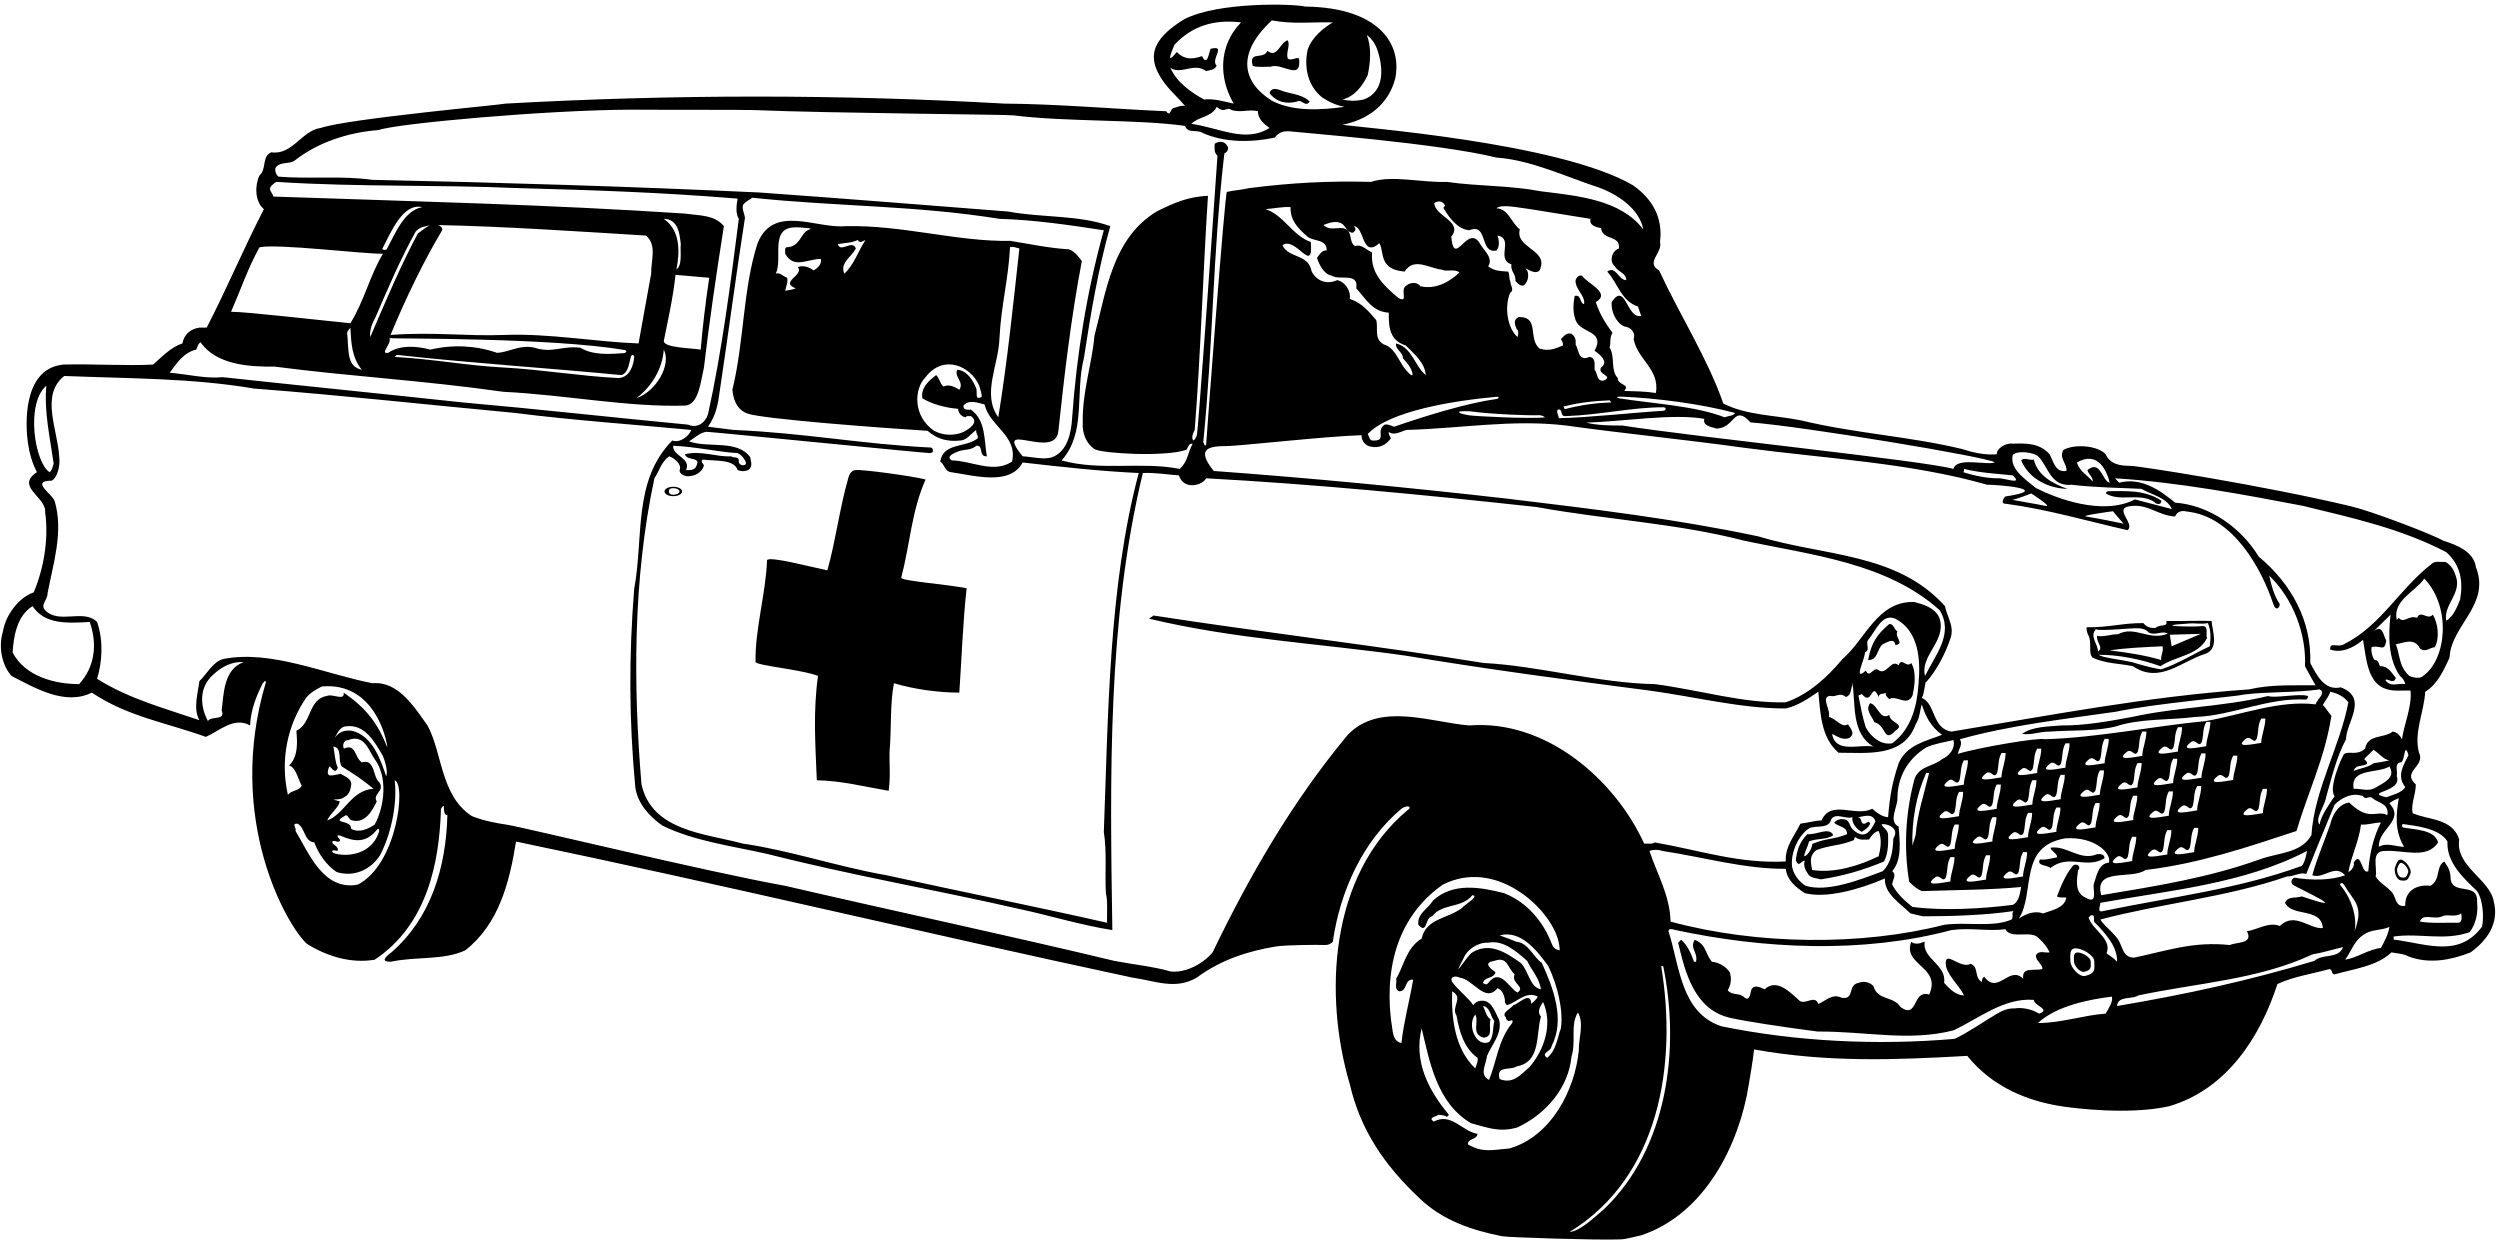 <?xml version="1.0" encoding="UTF-8"?>
<svg xmlns="http://www.w3.org/2000/svg" xmlns:xlink="http://www.w3.org/1999/xlink" width="469pt" height="233pt" viewBox="0 0 469 233" version="1.1">
<g id="surface1">
<path style=" stroke:none;fill-rule:nonzero;fill:rgb(0%,0%,0%);fill-opacity:1;" d="M 467.836 169.152 C 467.121 164.914 460.574 162.551 461.348 157.488 C 460.082 153.422 455.406 153.859 452.602 152.539 C 452.27 150.727 453.207 149.074 453.207 147.152 C 450.457 144.785 455.074 143.738 453.812 141.211 C 452.766 137.527 454.801 133.402 454.965 129.77 C 457.332 128.34 458.43 125.699 459.531 123.391 C 459.805 117.285 467.285 113.488 464.48 106.395 C 464.098 103.426 460.688 102.16 458.375 101.445 C 456.066 100.125 444.824 95.883 441.145 95.004 C 424.617 91.055 401.188 87.402 399.73 87.398 C 397.703 87.391 395.895 87.121 395.016 85.219 C 393.645 83.656 389.352 83.184 387.098 84.395 C 386.16 85.934 387.922 87.145 387.645 88.355 C 385.555 88.684 385.227 86.539 384.512 85.219 C 382.586 83.074 380.062 83.156 377.582 83.238 C 376.262 83.02 374.5 84.176 374.609 85.219 C 372.41 85.441 369.883 84.836 368.066 84.23 C 357.945 81.809 348.32 81.371 337.762 78.84 C 332.699 77.852 327.641 77.906 323.297 75.703 C 320.324 67.18 315.211 59.262 311.25 50.734 C 308.609 49.25 311.965 47.434 311.414 45.398 C 312.02 40.891 309.984 37.262 306.301 34.73 C 292.387 26.645 254.379 23.895 251.852 23.398 C 256.637 22.465 260.484 19.605 261.75 14.711 C 263.102 7.961 258.312 1.406 244.922 1.234 C 242.445 0.684 228.562 0.324 222.164 3.605 C 215.895 7.453 214.93 10.977 218.609 15.77 C 219.738 17.238 221.215 18.531 222.316 19.879 C 221.488 19.715 220.887 20.102 220.172 20.266 C 219.621 20.266 219.512 22.078 218.797 20.871 C 209.812 20.492 198.172 19.496 188.488 19.438 C 157.25 17.68 126.559 17.68 94.824 19.438 C 94.66 19.605 65.312 22.242 60.172 24.004 C 56.652 24.445 54.84 29.176 50.879 28.57 C 49.062 29.395 50.055 31.762 48.68 32.914 C 47.812 34.656 47.742 37.754 49.504 39.238 C 45.711 46.609 42.574 54.09 38.777 61.461 C 38.34 61.461 37.844 61.461 37.402 61.461 C 35.562 61.742 34.543 62.836 34.215 64.43 C 32.125 65.09 30.473 66.852 28.715 68.391 C 23.93 68.664 17.395 68.242 11.883 68.391 C 4.062 69.156 4.832 80.121 5.211 82.887 C 5.48 84.867 5.992 86.809 6.934 88.574 C 2.754 91.27 8.75 93.25 8.473 96.109 C 9.133 100.949 8.309 106.395 6.328 111.125 C 3.469 112.113 1.051 115.414 0.555 118.441 C -0.383 121.52 0.445 124.875 2.148 126.801 C 6.438 129 12.215 132.465 17.219 129.934 C 24.094 134.5 30.969 135.488 38.613 138.238 C 41.145 137.141 43.895 134.391 46.918 136.094 C 47.027 133.18 48.074 130.648 49.285 128.176 C 49.504 128.121 49.668 127.406 49.891 127.953 C 42.145 153.824 54.07 173.992 57.59 177.07 C 61.273 179.379 65.84 180.809 70.293 180.039 C 80.086 173.551 82.449 161.891 82.723 151.715 C 83.824 150.066 82.723 152.871 83.934 152.926 C 83.66 162.824 80.855 172.176 73.43 178.664 C 72.312 179.492 71.34 180.426 73.266 180.426 C 78.27 179.379 83.109 180.207 87.289 178.281 C 93.613 173.332 95.594 165.465 96.805 157.875 C 135.965 166.016 173.309 175.035 212.414 183.395 C 216.703 184 220.5 185.762 224.516 183.395 C 229.113 180.016 234.078 178.445 239.312 177.566 C 241.148 177.258 247.32 177.227 248.477 177.281 C 249.02 177.309 249.543 177.176 250.035 176.684 C 251.355 167.391 255.535 157.93 262.906 151.715 C 264.23 150.824 264.895 151.492 264.113 151.934 C 249.32 164.254 248.328 186.859 253.227 203.414 C 255.203 211.887 259.551 218.43 266.316 224.812 C 270.648 228.961 276.105 230.793 281.809 231.922 C 282.906 232.141 299.535 232.676 303.938 232.512 C 305.062 232.492 306.797 231.961 307.895 231.742 C 319.828 227.781 326.32 214.691 328.078 203.414 C 328.395 201.406 328.812 199.242 329.07 196.871 C 342.766 199.344 355.473 198.852 369.055 198.082 C 373.812 203.965 380.582 206.746 387.645 207.668 C 388.828 207.824 399.23 209.242 406.895 207.539 C 417.676 204.406 424 194.617 427.246 184.605 C 430.27 183.176 433.68 182.734 436.98 181.801 C 437.641 181.855 437.312 182.789 437.973 182.789 C 441.656 181.746 445.945 181.25 448.641 178.664 C 449.688 178.887 450.895 178.887 451.832 179.434 C 455.812 180.906 459.859 180.094 463.492 178.664 C 466.516 176.465 468.883 173.277 467.836 169.152 Z M 454.582 126.801 C 454.086 127.352 452.82 127.184 451.996 126.801 C 450.016 125.039 450.289 123.059 449.465 120.859 C 450.785 120.695 452.875 119.484 453.977 121.629 C 454.965 122.512 455.848 121.465 456.781 121.41 C 457.66 119.816 457.441 117.012 456.395 115.305 C 455.406 116.461 454.141 114.316 453.426 115.91 C 451.887 115.305 450.949 117.066 450.016 115.91 C 449.906 116.02 449.797 116.129 449.633 116.297 C 448.805 112.664 453.098 111.016 454.801 108.539 C 459.934 113.938 458.953 123.715 454.582 126.801 Z M 446.496 124.984 C 446.223 124.488 446.223 123.828 445.508 123.828 C 445.012 123.336 444.789 122.07 444.902 121.41 C 446.496 120.914 447.371 122.469 447.645 120.156 C 447.039 119.004 446.992 117.121 445.285 118.441 C 446.223 117.504 447.539 116.238 448.477 115.305 C 448.035 119.047 447.98 123.664 450.234 126.801 C 450.785 127.238 451.117 127.789 451.227 128.34 C 449.742 128.121 448.477 129 447.484 127.57 C 447.871 127.129 449.027 128.504 449.465 127.184 C 448.695 126.305 448.035 124.875 446.496 124.984 Z M 432.031 94.898 C 441.27 97.156 450.402 99.137 458.926 103.59 C 461.621 106.012 462.117 109.035 461.512 112.5 C 460.906 113.93 460.355 115.523 458.926 116.461 C 458.32 113.488 461.84 111.344 460.742 108.156 C 460.41 107.055 459.859 106.012 458.762 105.406 C 457.883 105.516 456.836 105.129 456.176 105.789 C 450.07 110.52 446.715 117.34 439.73 120.859 C 438.562 121.574 437.035 120.309 437.145 121.852 C 439.289 122.621 441.602 121.465 443.305 120.035 C 443.91 123.391 444.074 128.34 447.871 129.328 C 449.191 129.715 450.785 129.496 452.215 129.551 C 452.547 132.465 450.895 136.207 450.621 138.68 C 450.289 138.074 449.633 137.25 448.859 137.25 C 447.211 138.57 444.188 137.691 443.691 140.441 C 442.164 141.848 440.727 140.816 439.781 141.445 C 439.434 141.68 436.707 147.922 437.973 149.352 C 436.871 151.055 435.441 152.926 435.164 154.684 C 434.176 153.695 436.156 151.109 436.375 149.57 C 437.312 146.27 438.301 142.035 440.117 138.68 C 440.117 135.547 444.406 130.926 439.125 128.945 C 435.992 129.66 434.562 126.523 433.406 124.379 C 433.68 116.516 429.887 109.531 423.727 104.414 C 420.316 98.805 414.266 94.734 408.051 94.297 C 405.355 92.094 401.781 89.453 397.547 90.555 C 397.324 90.281 397.051 90.004 396.777 89.73 C 408.602 90.445 421.086 92.809 432.031 94.898 Z M 451.23 147.656 C 450.516 148.812 448.75 149.129 447.652 149.57 C 443.25 148.527 450.785 148.691 449.633 145.609 C 449.852 144.512 449.137 143.41 450.234 143.027 C 451.227 143.355 450.949 138.789 451.832 141.652 C 450.949 143.52 449.523 145.512 451.23 147.656 Z M 451.008 158.863 C 449.465 158.863 447.762 157.984 446.277 158.863 C 446.055 155.566 451.281 153.914 448.258 150.727 C 448.641 150.285 449.41 150.012 450.016 149.734 C 449.465 152.926 449.246 155.949 451.008 158.863 Z M 438.961 165.961 C 439.18 165.465 439.48 165.656 439.73 165.961 C 441.562 169.156 443.562 169.824 441.711 174.707 C 442.262 172.012 441.105 168.434 438.961 165.961 Z M 430.145 165.992 C 431.301 166.707 441.984 171.625 431.812 168.16 C 430.766 168.547 429.172 168.051 428.676 169.371 C 430.051 172.121 435.441 170.141 435.77 174.102 C 433.297 174.375 430.492 170.965 427.688 173.715 C 425.652 172.891 423.562 174.375 421.527 174.707 C 422.789 177.125 419.547 176.684 418.336 177.289 C 411.461 176.574 406.84 178.281 400.352 179.656 C 398.207 179.602 398.262 177.676 397.383 176.301 C 396.5 174.926 394.797 173.77 394.027 172.504 C 405.41 169.48 417.84 168.324 429.062 164.422 C 430.27 164.477 431.699 163.484 432.637 163.98 C 434.395 159.637 436.156 155.289 437.973 150.945 C 439.402 149.57 441.27 148.637 443.305 149.352 C 443.801 150.23 444.516 149.129 445.066 149.734 C 446.055 150.613 448.258 150.727 447.871 152.926 C 446.812 152.406 446.109 152.707 445.285 152.707 C 443.527 152.871 442.152 151.934 440.723 150.559 C 438.574 150.836 437.531 153.035 437.145 154.684 C 436.047 157.875 434.672 160.957 433.789 164.199 C 435.938 164.969 437.973 162 439.949 164.199 C 437.422 165.137 433.723 165.207 430.48 164.656 C 430.062 164.742 429.562 165.406 430.145 165.992 Z M 391.223 168.379 C 389.133 167.445 389.625 164.969 389.848 163.211 C 390.121 163.102 390.066 162.824 390.066 162.605 C 389.848 162.109 389.133 162.109 388.855 162.441 C 387.48 164.145 386.656 166.125 385.887 168.16 C 386.383 168.492 387.098 168.324 387.645 168.379 C 387.316 170.359 384.949 170.746 383.301 171.352 C 381.707 170.801 380.055 171.406 378.734 172.34 C 381.871 167.391 378.562 158.742 387.48 157.27 C 392.98 156.906 396.141 160.062 395.645 161.824 C 393.664 161.988 393.312 164.363 392.816 165.797 C 392.484 166.566 393.75 169.922 391.223 168.379 Z M 392.887 180.324 C 392.895 181.742 393.23 182.574 391.23 183.074 C 390.027 183.375 388.406 181.43 388.406 180.324 C 388.406 179.219 388.16 177.906 389.395 177.906 C 390.633 177.906 392.875 179.219 392.887 180.324 Z M 377.359 172.504 C 373.895 174.047 368.836 172.891 364.711 173.496 C 349.254 177.457 329.566 177.289 313.395 172.891 C 313.285 167.996 310.812 163.816 309.438 159.637 C 310.148 159.359 311.141 159.359 311.855 159.637 C 319.555 160.789 327.254 163.047 335.012 162.988 C 335.23 165.082 336.879 166.457 338.586 167.555 C 342.562 168.574 348.598 166.949 353.602 164.805 C 353.492 167.719 356.461 169.426 358.387 171.352 C 359.156 171.516 359.926 171.734 360.75 171.902 C 366.031 171.902 372.797 171.68 377.746 170.91 C 377.305 171.352 377.801 172.121 377.359 172.504 Z M 349.859 154.52 C 348.871 154.684 349.422 153.309 348.484 153.309 C 349.531 153.254 351.234 152.375 351.84 154.082 C 351.125 155.512 349.98 157.824 347.66 155.676 C 346.891 155.07 347.055 153.75 345.902 153.695 C 345.188 153.586 344.578 153.805 344.086 154.301 C 344.691 155.125 346.562 154.961 346.504 156.5 C 343.922 157.547 342.73 157.168 339.98 158.324 C 339.895 159.324 339.062 160.492 338.586 160.625 C 338.145 160.625 339.191 158.863 339.355 157.875 C 340.73 157.215 342.766 157.602 343.922 156.664 C 343.152 155.07 340.82 156.656 339.062 156.492 C 337.688 157.867 337.113 159.371 336.895 161.406 C 337.5 162.836 337.816 161.504 338.586 161.449 C 338.254 162.332 338.641 163.211 339.355 164.199 C 339.961 164.75 340.785 164.75 341.555 164.969 C 345.68 164.363 349.641 163.211 353.438 161.613 C 354.262 160.129 354.262 158.039 354.203 156.5 C 354.039 155.566 353.27 155.344 352.996 154.684 C 353.312 154.324 356.625 155.125 355.195 157.27 C 355.086 159.527 354.867 161.781 353.215 163.43 C 348.703 165.137 342.812 167.406 338.75 166.18 C 337.594 165.52 336.219 163.871 336.164 162.219 C 336 159.582 337.648 156.336 339.574 155.289 C 340.949 154.852 343.098 155.512 343.535 153.695 C 344.414 152.375 346.285 153.75 347.496 153.309 C 347.387 154.574 348.32 155.512 349.254 156.059 C 349.914 155.621 350.52 155.289 350.852 154.52 C 350.52 153.859 350.246 154.355 349.859 154.52 Z M 352.445 155.895 C 353.105 157.547 352.777 159.195 352.445 160.625 C 348.816 162.387 344.195 163.871 339.961 163.211 C 339.742 161.891 339.301 160.645 340.73 159.492 C 343.312 158.5 345.074 158.699 347.66 157.656 C 348.047 157.547 347.715 157.16 348.047 157.051 C 348.926 157.711 349.859 157.488 350.629 157.488 C 351.016 156.887 351.621 156.004 352.445 155.895 Z M 377.582 169.754 C 371.805 170.469 364.656 170.91 358.77 170.141 C 357.23 168.93 355.801 167.555 354.977 165.961 C 354.977 165.137 355.91 164.145 354.977 163.43 C 356.902 161.23 356.352 157.602 356.188 155.07 C 354.203 154.082 355.965 151.496 355.965 149.734 C 355.965 145.832 357.836 142.422 361.355 140.219 C 362.949 139.504 364.766 139.23 366.473 138.844 C 366.855 140.496 365.645 141.816 364.324 142.422 C 362.84 143.738 359.98 143.684 359.156 146.16 C 357.449 152.539 357.121 159.141 358.164 165.41 C 358.883 166.18 359.652 166.785 360.531 167.172 C 366.965 166.949 373.512 166.949 379.176 166.402 C 378.957 167.227 378.902 169.152 377.582 169.754 Z M 364.875 113.711 C 355.855 103.645 342.105 104.359 329.84 100.621 C 314.219 97.32 298.984 95.504 282.539 93.523 C 264.113 91.434 245.801 89.676 227.703 88.355 C 224.207 84.031 226.887 83.688 230.23 83.68 C 232.461 83.672 249.102 81.809 255.426 81.645 C 255.371 82.691 256.195 83.68 257.184 83.789 C 258.836 84.176 260.102 83.352 260.926 82.25 C 260.816 81.809 260.43 81.535 260.539 81.039 C 261.531 81.809 262.906 80.875 263.895 80.656 C 274.07 80.379 283.805 78.621 293.816 79.828 C 304.871 81.371 315.32 82.359 327.254 84.012 C 342.602 86.047 358.387 86.816 372.797 90.941 C 374.117 90.887 385.609 91.711 376.207 93.141 C 375.766 93.578 375.27 94.57 376.371 94.516 C 384.18 95.559 391.824 97.816 399.141 99.465 C 400.68 98.145 395.949 95.121 400.133 94.898 C 403.156 94.68 405.191 96.824 408.051 96.879 C 408.5 95.871 409.332 95.746 410.316 95.973 C 418.98 96.906 424.277 106.727 426.477 113.324 C 426.895 114.656 427.645 114.156 427.688 113.324 C 426.586 111.73 426.145 109.859 425.707 107.988 C 430.215 112.336 432.691 118.988 432.414 124.984 C 433.074 126.195 433.957 127.844 434.395 128.559 C 430.16 128.613 426.258 128.34 421.91 129.328 C 402.992 130.648 384.73 134.172 366.086 137.25 C 362.402 136.645 363.172 132.023 360.531 130.926 C 361.082 130.047 361.082 127.789 361.355 127.953 C 363.281 125.809 364.875 122.785 365.867 119.871 C 366.746 117.559 365.262 115.746 364.875 113.711 Z M 253.996 42.43 C 256.031 42.539 255.426 48.535 258.781 45.621 C 259.387 46.664 259.164 48.48 260.156 49.578 C 260.98 50.625 262.465 50.844 263.512 50.953 C 265.215 48.148 268.297 50.406 270.441 50.57 C 271.43 51.066 272.914 50.352 273.797 51.121 C 271.926 52.879 269.34 54.363 266.48 53.703 C 265.93 52.879 264.555 52.934 263.895 53.539 C 262.465 54.199 264.391 57.004 262.355 55.906 C 259.441 53.484 257.074 51.176 257.406 47.379 C 256.359 46.887 255.371 45.73 254.215 46.172 C 252.895 45.344 253.941 43.309 252.016 42.816 C 250.531 42.648 249.43 43.309 248.273 42.211 C 249.156 41.879 250.75 41.219 251.852 42.047 C 252.512 42.539 252.785 43.75 253.828 43.641 C 254.379 43.199 254.434 42.926 253.996 42.43 Z M 280.895 74.824 C 274.895 75.668 267.367 78.051 261.531 80.051 C 260.926 79.887 260.43 79.5 259.77 79.664 C 257.898 80.875 260.43 82.801 257.406 82.637 C 256.855 82.523 256.855 81.809 256.578 81.426 C 260.707 77.023 273.07 75.121 280.895 74.422 C 281.25 74.391 281.172 74.785 280.895 74.824 Z M 288.262 77.906 C 288.754 77.852 289.25 77.852 289.855 78.289 C 287.27 78.621 276.711 78.094 275.562 77.906 C 273.727 77.609 272.449 77.023 275.73 77.156 C 279.965 77.762 287.766 77.961 288.262 77.906 Z M 248.879 46.996 C 248.055 46.828 247.504 47.82 247.066 48.371 C 247.449 49.523 248.273 51.449 249.871 51.727 C 251.301 52.66 254.93 51.012 254.434 54.09 C 256.359 56.234 257.516 58.488 260.539 58.656 C 260.484 61.516 260.762 63.879 263.73 64.816 C 265.379 66.465 267.305 68.059 267.469 70.371 C 265.379 68.664 264.941 65.199 261.914 64.43 C 261.641 65.473 263.238 66.09 263.188 67.188 C 263.191 67.191 264.121 68.309 264.125 68.312 C 264.875 69.188 265.809 71.844 263.73 69.379 C 263.273 68.852 262.902 68.215 262.531 67.574 C 262.527 67.57 262.523 67.566 262.52 67.566 C 262.52 67.562 262.52 67.559 262.52 67.559 C 261.77 66.277 261.016 64.996 259.551 64.594 C 257.68 63.496 258.613 61.625 258.176 60.031 C 256.691 58.324 255.48 56.84 253.227 56.07 C 253.445 54.531 252.344 52.879 250.859 52.551 C 248.934 53.43 247.066 52.77 246.074 50.953 C 245.469 47.547 241.785 48.535 240.574 46.004 C 243.105 44.191 246.406 51.727 245.91 45.398 C 242.5 44.246 240.738 40.23 237.387 39.238 C 238.98 39.129 240.629 38.746 242.113 38.855 C 242.004 41.387 243.656 42.98 245.305 44.41 C 246.461 45.344 248.934 44.797 248.879 46.996 Z M 293.594 78.07 C 300.098 77.867 306.082 76.395 312.062 76.406 C 312.609 76.41 312.637 76.973 312.07 77.066 C 306.23 77.406 298.164 78.336 292.441 78.453 C 292.387 77.906 291.945 77.355 292.219 76.859 C 293.266 76.531 292.605 78.07 293.594 78.07 Z M 293.211 76.309 C 295.738 75.594 298.93 75.211 301.953 75.102 C 302.066 75.266 302.176 75.375 302.34 75.484 C 299.371 75.594 296.566 75.98 293.816 76.695 C 293.32 76.859 293.594 76.422 293.211 76.309 Z M 381.062 92.574 C 381.062 92.574 385.23 95.242 383.73 94.906 C 382.23 94.574 377.062 93.742 377.562 93.742 C 378.062 93.742 381.062 92.574 381.062 92.574 Z M 396.395 95.906 C 396.895 96.574 398.395 98.242 398.395 98.242 C 398.395 98.242 392.73 97.074 391.395 96.906 C 390.062 96.742 396.395 95.906 396.395 95.906 Z M 435.77 132.301 C 436.156 131.422 436.926 130.703 437.145 129.77 C 438.465 130.047 439.73 130.648 440.555 131.75 C 438.961 140.109 434.176 148.141 433.625 156.664 C 431.699 160.129 427.246 159.965 423.891 161.23 C 414.375 164.641 404.805 166.18 394.191 167.941 C 392.762 162.66 399.855 165.082 402.496 163.211 C 412.617 162 421.637 158.922 430.82 155.895 C 432.965 148.637 436.156 142.199 437.367 134.281 C 436.816 133.676 436.102 132.465 435.77 132.301 Z M 400.172 146.891 C 400.559 145.406 400.281 144.473 400.996 143.152 C 401.219 143.152 401.547 143.152 401.77 143.152 C 401.77 144.801 400.996 146.34 400.996 147.715 C 399.66 147.879 395.605 148.871 398.191 146.891 C 399.129 146.34 399.566 148.102 400.172 146.891 Z M 399.09 140.977 C 400.023 140.43 400.465 142.188 401.07 140.977 C 401.453 139.492 401.18 138.559 401.895 137.238 C 402.113 137.238 402.445 137.238 402.664 137.238 C 402.664 138.887 401.895 140.43 401.895 141.805 C 400.559 141.965 396.504 142.957 399.09 140.977 Z M 397.379 153.016 C 398.316 152.465 398.754 154.227 399.359 153.016 C 399.746 151.531 399.469 150.598 400.184 149.277 C 400.406 149.277 400.734 149.277 400.953 149.277 C 400.953 150.926 400.184 152.465 400.184 153.84 C 398.852 154.004 394.797 154.996 397.379 153.016 Z M 397.191 160.723 C 398.125 160.172 398.566 161.93 399.172 160.723 C 399.555 159.234 399.281 158.301 399.996 156.98 C 400.215 156.98 400.547 156.98 400.766 156.98 C 400.766 158.633 399.996 160.172 399.996 161.547 C 398.66 161.711 394.605 162.703 397.191 160.723 Z M 412.172 145.078 C 412.559 143.594 412.281 142.66 412.996 141.34 C 413.219 141.34 413.547 141.34 413.77 141.34 C 413.77 142.988 412.996 144.527 412.996 145.902 C 411.66 146.066 407.605 147.059 410.191 145.078 C 411.129 144.527 411.566 146.289 412.172 145.078 Z M 411.09 139.164 C 412.023 138.617 412.465 140.375 413.07 139.164 C 413.453 137.68 413.18 136.746 413.895 135.426 C 414.113 135.426 414.445 135.426 414.664 135.426 C 414.664 137.074 413.895 138.617 413.895 139.992 C 412.559 140.152 408.504 141.145 411.09 139.164 Z M 412.184 152.027 C 410.852 152.191 406.797 153.184 409.379 151.203 C 410.316 150.652 410.754 152.414 411.359 151.203 C 411.746 149.719 411.469 148.785 412.184 147.465 C 412.406 147.465 412.734 147.465 412.953 147.465 C 412.953 149.113 412.184 150.652 412.184 152.027 Z M 412.395 155.305 C 412.395 156.953 411.625 158.492 411.625 159.867 C 410.289 160.031 406.234 161.023 408.82 159.043 C 409.754 158.492 410.195 160.254 410.801 159.043 C 411.188 157.559 410.91 156.625 411.625 155.305 C 411.844 155.305 412.176 155.305 412.395 155.305 Z M 408.582 140.992 C 407.246 141.152 403.191 142.145 405.777 140.164 C 406.715 139.617 407.152 141.375 407.758 140.164 C 408.145 138.68 407.867 137.746 408.582 136.426 C 408.805 136.426 409.133 136.426 409.352 136.426 C 409.352 138.074 408.582 139.617 408.582 140.992 Z M 406.859 146.078 C 407.246 144.594 406.969 143.66 407.684 142.34 C 407.906 142.34 408.234 142.34 408.453 142.34 C 408.453 143.988 407.684 145.527 407.684 146.902 C 406.352 147.066 402.297 148.059 404.879 146.078 C 405.816 145.527 406.254 147.289 406.859 146.078 Z M 404.066 152.203 C 405.004 151.652 405.441 153.414 406.047 152.203 C 406.434 150.719 406.156 149.785 406.871 148.465 C 407.094 148.465 407.422 148.465 407.645 148.465 C 407.645 150.113 406.871 151.652 406.871 153.027 C 405.535 153.191 401.48 154.184 404.066 152.203 Z M 403.777 159.477 C 404.715 158.93 405.152 160.688 405.758 159.477 C 406.145 157.992 405.867 157.059 406.582 155.738 C 406.805 155.738 407.133 155.738 407.352 155.738 C 407.352 157.387 406.582 158.93 406.582 160.305 C 405.246 160.465 401.191 161.457 403.777 159.477 Z M 416.148 145.496 C 417.086 144.945 417.523 146.707 418.129 145.496 C 418.516 144.012 418.238 143.074 418.953 141.758 C 419.176 141.758 419.504 141.758 419.727 141.758 C 419.727 143.406 418.953 144.945 418.953 146.32 C 417.621 146.484 413.566 147.477 416.148 145.496 Z M 424.207 139.367 C 422.871 139.527 418.816 140.52 421.402 138.539 C 422.34 137.992 422.777 139.75 423.383 138.539 C 423.77 137.055 423.492 136.121 424.207 134.801 C 424.43 134.801 424.758 134.801 424.977 134.801 C 424.977 136.449 424.207 137.992 424.207 139.367 Z M 425.289 147.988 C 425.289 149.637 424.52 151.18 424.52 152.555 C 423.184 152.715 419.129 153.707 421.715 151.727 C 422.648 151.18 423.09 152.938 423.695 151.727 C 424.078 150.242 423.805 149.309 424.52 147.988 C 424.738 147.988 425.07 147.988 425.289 147.988 Z M 434.395 132.137 C 427.742 131.309 420.59 134.059 413.824 135.27 C 404.312 136.152 393.531 138.406 383.52 138.68 C 382.695 138.297 371.145 140.219 367.297 141.43 C 367.406 140.551 368.285 139.672 367.68 138.68 C 377.086 136.039 387.098 134.941 396.996 133.512 C 404.09 131.969 420.812 130.539 420.758 130.32 C 425.43 129.715 430.711 129.988 435.164 129.328 C 436.43 129.988 434.672 131.199 434.395 132.137 Z M 391.129 148.266 C 392.066 147.715 392.504 149.477 393.109 148.266 C 393.496 146.781 393.219 145.848 393.934 144.527 C 394.156 144.527 394.484 144.527 394.703 144.527 C 394.703 146.176 393.934 147.715 393.934 149.09 C 392.602 149.254 388.547 150.246 391.129 148.266 Z M 393.895 150.652 C 393.895 152.301 393.121 153.84 393.121 155.215 C 391.785 155.379 387.73 156.371 390.316 154.391 C 391.254 153.84 391.691 155.602 392.297 154.391 C 392.684 152.906 392.406 151.973 393.121 150.652 C 393.344 150.652 393.672 150.652 393.895 150.652 Z M 392.027 142.352 C 392.965 141.805 393.402 143.562 394.008 142.352 C 394.395 140.867 394.117 139.934 394.832 138.613 C 395.055 138.613 395.383 138.613 395.602 138.613 C 395.602 140.262 394.832 141.805 394.832 143.18 C 393.496 143.34 389.441 144.332 392.027 142.352 Z M 363.902 158.414 C 364.84 157.867 365.277 159.625 365.883 158.414 C 366.27 156.93 365.992 155.996 366.707 154.676 C 366.93 154.676 367.258 154.676 367.477 154.676 C 367.477 156.324 366.707 157.867 366.707 159.242 C 365.371 159.402 361.316 160.395 363.902 158.414 Z M 366.664 160.801 C 366.664 162.449 365.895 163.992 365.895 165.367 C 364.559 165.527 360.504 166.52 363.09 164.539 C 364.023 163.992 364.465 165.75 365.07 164.539 C 365.453 163.055 365.18 162.121 365.895 160.801 C 366.113 160.801 366.445 160.801 366.664 160.801 Z M 364.715 152.289 C 365.648 151.742 366.09 153.5 366.695 152.289 C 367.078 150.805 366.805 149.871 367.52 148.551 C 367.738 148.551 368.07 148.551 368.289 148.551 C 368.289 150.199 367.52 151.742 367.52 153.117 C 366.184 153.277 362.129 154.27 364.715 152.289 Z M 365.613 146.379 C 366.547 145.828 366.988 147.59 367.594 146.379 C 367.977 144.895 367.703 143.957 368.418 142.637 C 368.637 142.637 368.969 142.637 369.188 142.637 C 369.188 144.289 368.418 145.828 368.418 147.203 C 367.082 147.367 363.027 148.359 365.613 146.379 Z M 369.773 164.184 C 370.711 163.633 371.148 165.395 371.754 164.184 C 372.141 162.699 371.863 161.762 372.578 160.445 C 372.801 160.445 373.129 160.445 373.352 160.445 C 373.352 162.094 372.578 163.633 372.578 165.008 C 371.246 165.172 367.191 166.164 369.773 164.184 Z M 370.965 157.039 C 371.898 156.492 372.34 158.25 372.945 157.039 C 373.328 155.555 373.055 154.621 373.77 153.301 C 373.988 153.301 374.32 153.301 374.539 153.301 C 374.539 154.949 373.77 156.492 373.77 157.867 C 372.434 158.027 368.379 159.02 370.965 157.039 Z M 371.777 150.914 C 372.715 150.367 373.152 152.125 373.758 150.914 C 374.145 149.43 373.867 148.496 374.582 147.176 C 374.805 147.176 375.133 147.176 375.352 147.176 C 375.352 148.824 374.582 150.367 374.582 151.742 C 373.246 151.902 369.191 152.895 371.777 150.914 Z M 372.676 145.004 C 373.609 144.453 374.051 146.215 374.656 145.004 C 375.039 143.52 374.766 142.582 375.48 141.262 C 375.699 141.262 376.031 141.262 376.25 141.262 C 376.25 142.914 375.48 144.453 375.48 145.828 C 374.145 145.992 370.09 146.984 372.676 145.004 Z M 376.715 163.602 C 377.648 163.055 378.09 164.812 378.695 163.602 C 379.078 162.117 378.805 161.184 379.52 159.863 C 379.738 159.863 380.07 159.863 380.289 159.863 C 380.289 161.512 379.52 163.055 379.52 164.43 C 378.184 164.59 374.129 165.582 376.715 163.602 Z M 377.652 156.227 C 378.59 155.68 379.027 157.438 379.633 156.227 C 380.02 154.742 379.742 153.809 380.457 152.488 C 380.68 152.488 381.008 152.488 381.227 152.488 C 381.227 154.137 380.457 155.68 380.457 157.055 C 379.121 157.215 375.066 158.207 377.652 156.227 Z M 378.465 150.102 C 379.398 149.555 379.84 151.312 380.445 150.102 C 380.828 148.617 380.555 147.684 381.27 146.363 C 381.488 146.363 381.82 146.363 382.039 146.363 C 382.039 148.012 381.27 149.555 381.27 150.93 C 379.934 151.09 375.879 152.082 378.465 150.102 Z M 379.363 144.191 C 380.297 143.641 380.738 145.402 381.344 144.191 C 381.727 142.707 381.453 141.77 382.168 140.449 C 382.387 140.449 382.719 140.449 382.938 140.449 C 382.938 142.102 382.168 143.641 382.168 145.016 C 380.832 145.18 376.777 146.172 379.363 144.191 Z M 382.965 155.227 C 383.898 154.68 384.34 156.438 384.945 155.227 C 385.328 153.742 385.055 152.809 385.77 151.488 C 385.988 151.488 386.32 151.488 386.539 151.488 C 386.539 153.137 385.77 154.68 385.77 156.055 C 384.434 156.215 380.379 157.207 382.965 155.227 Z M 383.777 149.102 C 384.715 148.555 385.152 150.312 385.758 149.102 C 386.145 147.617 385.867 146.684 386.582 145.363 C 386.805 145.363 387.133 145.363 387.352 145.363 C 387.352 147.012 386.582 148.555 386.582 149.93 C 385.246 150.09 381.191 151.082 383.777 149.102 Z M 384.676 143.191 C 385.609 142.641 386.051 144.402 386.656 143.191 C 387.039 141.707 386.766 140.77 387.48 139.449 C 387.699 139.449 388.031 139.449 388.25 139.449 C 388.25 141.102 387.48 142.641 387.48 144.016 C 386.145 144.18 382.09 145.172 384.676 143.191 Z M 361.906 145.004 C 361.027 148.637 359.652 152.816 359.375 156.664 C 359.156 157.324 358.938 158.039 358.77 158.645 C 358.605 153.914 359.539 149.02 361.355 145.004 C 361.52 145.004 361.742 145.004 361.906 145.004 Z M 394.027 169.371 C 407.062 167.004 420.867 165.852 432.801 159.637 C 432.691 160.238 432.414 161.781 431.812 162.441 C 419.766 166.84 407.555 168.215 394.574 170.91 C 393.312 171.297 394.027 169.922 394.027 169.371 Z M 443.527 142.422 C 443.637 142.199 444.57 141.375 445.285 140.66 C 446.164 141.211 447.266 142.586 448.258 142.641 C 447.652 142.805 446.277 143.027 445.285 143.191 C 444.133 144.016 442.758 144.125 441.547 144.621 C 441.625 144.285 441.914 143.879 442.48 143.742 C 443.488 143.496 444.828 143.547 443.527 142.422 Z M 448.258 143.797 C 449.574 145.996 446.938 146.93 445.672 147.754 C 444.242 148.582 443.141 147.922 441.547 147.977 C 440.887 144.016 446 145.172 448.258 143.797 Z M 441.547 161.836 C 441.766 162.441 441.16 163.32 440.555 163.594 C 441.105 160.516 442.535 157.875 442.922 154.684 C 444.074 154.797 445.23 154.355 446.66 154.301 C 445.285 156.941 444.516 160.129 444.297 163.43 C 442.977 164.199 443.031 159.414 441.547 161.836 Z M 395.785 90.555 C 394.355 90.281 394.082 86.156 391.605 88.191 C 391.77 88.961 392.652 89.453 392.598 90.336 C 391.66 89.18 390.176 88.52 389.625 86.762 C 393.684 84.414 395.312 88.574 395.785 90.555 Z M 377.582 85.387 C 378.395 84.406 381.559 84.859 382.355 85.613 C 384.238 87.395 384.578 91.328 388.637 90.941 C 393.367 91.488 397.383 91.488 401.727 91.711 C 403.707 92.863 406.457 93.305 407.445 95.504 C 405.137 94.898 402.883 94.297 400.516 93.691 C 394.465 96.824 385.73 93.492 381.926 91.547 C 380.109 90.004 376.977 88.078 377.582 85.387 Z M 377.582 89.18 C 379.727 91.16 375.766 89.566 374.777 89.73 C 372.742 89.73 370.32 89.234 368.285 88.574 C 368.508 88.465 368.449 88.191 368.449 87.969 C 371.586 88.738 374.5 88.852 377.582 89.18 Z M 328.395 79.242 C 338.02 79.957 373.172 85.781 374.23 86.742 C 372.84 87.363 367.02 85.66 366.473 87.969 C 360.895 86.406 319.281 82.141 304.32 79.828 C 302.23 79.828 299.699 79.828 297.555 79.281 C 304.211 79.113 313.789 77.527 319.73 78.574 C 319.398 79.84 320.895 80.074 322.062 80.406 C 325.562 80.242 325.203 75.777 328.395 79.242 Z M 325.496 77.465 C 325.273 78.016 324.176 78.016 323.516 78.289 C 318.207 76.148 309.59 75.672 303.883 74.742 C 303.148 74.625 303.234 74.379 303.98 74.406 C 310.773 74.664 319.148 75.781 325.496 77.465 Z M 310.645 73.727 C 308.445 73.395 306.645 73.406 304.703 73.34 C 305.914 72.02 303.441 72.297 303.496 70.922 C 302.066 69.434 303.055 66.906 301.953 65.199 C 302.23 64.484 301.898 63.387 302.504 62.449 C 301.074 60.469 300.141 58.984 299.371 56.676 C 302.285 54.969 297.887 53.266 296.785 51.727 C 296.18 51.504 295.738 52.109 295.574 52.551 C 295.465 54.309 297.445 55.41 297.172 57.059 C 296.289 56.84 296.676 55.191 295.41 55.52 C 295.137 56.949 295.023 58.547 295.574 60.031 C 296.453 62.613 301.238 61.898 299.148 65.805 C 300.086 66.465 301.898 67.84 300.359 68.941 C 299.59 70.316 302.727 70.426 300.965 71.359 C 299.48 71.746 299.754 69.984 299.148 69.379 C 299.094 68.445 299.426 67.07 298.16 66.961 C 296.07 67.895 296.18 65.586 295.574 64.594 C 295.684 63.824 295.52 63.109 294.805 62.613 C 293.871 62.34 293.43 63.055 292.824 63.605 C 293.047 63.988 293.266 64.32 293.211 64.816 C 291.727 65.422 290.625 65.914 288.863 65.422 C 286.555 63.605 288.922 59.371 284.906 59.48 C 283.805 60.031 284.176 60.879 284.562 61.812 C 284.949 61.922 284.852 62.727 284.684 63.219 C 282.816 61.625 282.156 57.609 283.309 54.914 C 284.191 54.422 283.266 53.434 283.371 52.883 C 283.043 52.332 283.254 51.504 282.926 50.953 C 281.605 50.844 280.395 50.898 279.184 49.965 C 280.23 48.316 278.305 46.996 277.59 45.621 C 275.281 41.934 272.805 50.461 272.254 44.41 C 274.566 41.551 269.145 40.574 269.066 38.086 C 269.895 37.574 270.66 37.754 271.047 38.469 C 271.211 38.746 270.715 38.746 270.824 39.074 C 271.816 40.727 273.355 42.98 275.609 43.199 C 279.238 41.715 277.48 47.656 280.727 46.996 C 281.387 46.281 281.219 45.016 280.945 44.191 C 284.078 44.797 280.559 48.59 283.531 49.578 C 283.363 51.012 284.41 51.34 284.301 52.715 C 284.738 53.156 285.18 53.762 285.895 53.539 C 286.664 52.824 286.887 51.672 286.5 50.734 C 285.18 49.305 288.754 52.66 289.086 49.965 C 289.91 46.828 284.191 46.336 285.125 43.035 C 283.477 41.77 283.035 39.184 280.727 39.074 C 281.715 38.195 285.07 39.02 287.105 39.238 C 290.844 39.844 295.078 40.504 298.379 41.055 C 298.051 42.43 299.754 42.648 300.359 42.816 C 300.637 45.18 303.988 44.023 303.715 46.609 C 302.34 47.105 301.844 49.031 302.945 49.965 C 303.551 51.066 305.09 51.176 305.09 52.551 C 303.66 52.605 303.109 49.746 301.516 50.953 C 303.496 53.102 304.156 56.512 307.289 57.5 C 307.453 58.051 307.676 58.656 307.895 59.262 C 305.145 59.922 304.98 52.715 302.34 56.676 C 302.23 58.324 303.055 60.469 304.703 61.238 C 305.969 61.352 306.906 62.449 306.465 63.605 C 307.18 67.453 311.414 69.27 310.645 73.727 Z M 256.578 14.105 C 257.129 11.574 257.297 8.77 256.414 6.57 C 257.52 7.383 258.133 8.484 258.512 9.703 C 259.305 12.238 260.062 17.156 255.809 18.672 C 254.379 19 253.004 18.945 251.852 18.672 C 254.16 18.062 255.59 16.141 256.578 14.105 Z M 238.594 3.82 C 242.609 4.59 246.238 4.094 250.035 4.203 C 248.441 5.141 246.074 6.953 245.305 9.375 C 244.59 12.785 245.414 16.195 248.055 18.285 C 249.375 19.164 250.75 19.77 252.234 20.047 C 247.836 20.648 242.609 20.98 238.594 18.891 C 232.812 15.242 232.105 9.844 238.594 3.82 Z M 238.156 24.004 C 233.699 26.863 228.859 24.004 223.523 23.234 C 224.68 21.914 227.375 21.969 228.254 20.047 C 229.812 21.406 230.125 19.879 231.059 20.648 C 232.875 21.199 234.195 20.43 236.012 20.871 C 235.898 22.246 237.164 23.289 238.156 24.004 Z M 219.566 12.73 C 221.656 14.105 223.91 11.629 226.273 13.336 C 227.211 13.059 227.703 13.227 228.254 12.344 C 226.988 11.137 230.234 8.387 227.102 9.156 C 226.824 9.762 226.496 12.621 225.504 10.531 C 223.578 11.188 222.148 11.188 220.773 9.762 C 218.52 12.512 219.895 9.484 220.336 8.387 C 223.691 4.809 227.816 3.602 232.82 4.203 C 228.496 8.641 228.691 14.781 231.445 19.438 C 229.684 19.055 227.762 18.449 225.891 18.672 C 223.359 17.297 220.719 15.371 219.566 12.73 Z M 55.223 30.164 C 59.68 26.645 65.398 24.828 71.062 24.391 C 74.477 23.156 102.586 20.629 118.48 20.574 C 125.465 20.629 139.645 20.574 141.355 20.648 C 155.984 21.254 189.316 21.477 190.086 21.641 C 200.316 22.906 213.352 22.355 222.316 23.621 C 222.863 25.16 224.516 24.172 225.727 24.996 C 229.797 26.754 234.691 26.754 239.145 25.82 C 239.988 24.617 241.168 24.508 242.465 24.688 C 243.953 24.895 269.836 26.863 280.727 29.559 C 287.16 30 293.703 33.137 299.754 35.113 C 303.496 36.434 307.566 39.184 308.281 43.035 C 303.988 37.426 296.07 36.766 289.086 35.887 C 282.926 34.73 277.699 35.004 271.43 34.125 C 266.59 34.289 261.254 32.805 257.184 34.125 C 249.375 33.906 242.227 34.289 234.414 35.281 C 232.73 35.656 231.609 35.68 230.164 35.996 C 229.785 36.078 226.273 82.965 226.273 83.406 C 225.945 83.953 225.945 83.129 225.727 83.02 C 227.648 63.715 227.43 48.48 229.684 28.789 C 230.398 28.461 230.605 27.703 230.145 27.242 C 229.648 26.414 228.531 26.48 227.871 26.977 C 227.871 27.855 227.68 28.473 228.395 29.242 C 227.352 44.586 224.785 80.477 224.555 81.488 C 224.441 81.984 224.234 82.395 223.91 82.637 C 223.414 82.25 223.801 81.262 224.129 80.656 C 225.285 65.859 225.684 50.918 226.617 36.73 C 222.812 36.906 220.172 38.086 216.98 39.68 C 208.73 44.684 207.52 54.586 205.32 63 C 204.824 68.5 203.012 73.504 203.121 79.281 C 202.996 81.289 203.793 83.211 205.312 84.242 C 206.539 85.07 218.52 85.77 222.535 84.395 C 222.922 84.012 222.922 83.129 223.746 83.238 C 222.754 85 222.922 86.484 221.324 87.969 C 214.066 86.539 206.477 88.41 199.16 86.375 C 203.836 81.094 201.637 73.945 203.34 67.18 C 204.66 58.547 206.035 50.461 208.289 42.43 C 202.406 40.285 195.586 40.891 189.094 39.68 C 173.477 38.469 158.68 37.262 142.344 36.105 C 118.641 35.004 93.836 34.234 69.855 33.738 C 63.969 32.914 58.25 33.629 52.254 33.137 C 51.758 32.75 51.594 32.199 51.648 31.539 C 52.527 30.219 54.125 30.879 55.223 30.164 Z M 207.465 167.555 C 207.852 169.094 207.629 171.516 207.684 173.109 C 194.102 170.031 180.074 167.227 166.324 164.199 C 157.195 162.605 148.176 159.527 139.375 158.262 C 132.277 156.336 122.324 155.949 120.344 147.152 C 118.805 128.781 118.695 108.762 122.766 89.73 C 123.699 88.355 123.973 86.762 125.516 85.605 C 126.559 85.934 127.988 87.199 127.496 88.191 C 127.438 88.906 128.266 89.234 128.871 89.344 C 130.246 89.398 131.621 88.738 132.059 87.363 C 132.004 86.98 131.289 86.594 131.84 86.211 C 133.93 86.539 137.723 86.047 138.383 88.191 C 139.152 88.465 139.594 88.465 140.363 88.191 C 141.301 87.477 140.859 86.703 140.75 85.77 C 138.273 82.414 132.996 84.121 129.254 82.801 C 130.207 82.246 131.328 81.117 132.562 81.008 C 133.039 80.965 172.305 84.895 174.391 85 C 175.352 85.051 175.023 83.977 174.645 83.961 C 161.719 83.332 150.652 81.188 137.613 80.656 C 136.02 80.434 134.426 80.27 132.828 80.051 C 134.371 77.852 134.699 75.762 135.027 73.34 C 136.625 62.727 138.164 50.953 139.758 40.836 C 139.648 40.066 139.211 39.352 139.375 38.469 C 139.871 37.754 140.586 37.535 141.133 37.094 C 156.699 38.746 171.824 38.523 187.5 41.055 C 193.77 41.219 200.645 42.211 207.078 43.199 C 203.945 54.422 201.965 66.574 201.141 78.289 C 200.977 81.203 200.262 84.672 197.398 85.77 C 195.805 86.32 193.441 85.66 191.844 85.605 C 186.07 78.453 198.059 86.539 198.555 80.82 C 199.656 70.535 200.922 59.59 202.953 48.977 C 202.352 48.148 201.523 47.105 200.535 46.773 C 196.738 46.555 193 45.73 189.48 45.18 C 179.746 45.398 169.129 42.156 158.57 42.43 C 153.125 42.926 145.094 38.25 142.125 45.621 C 139.375 54.035 139.594 64.211 137.395 73.121 C 137.66 75.758 138.699 76.992 140.152 77.559 C 142.91 78.625 166.051 80.324 174.023 80.82 C 175.73 82.359 177.766 82.91 180.184 82.637 C 181.395 82.578 182.164 81.316 183.156 80.656 C 182.934 81.316 183.926 82.031 183.156 82.414 C 180.953 83.953 176.887 83.129 176.391 86.594 C 177.16 87.035 177.27 88.465 178.371 88.574 C 182.66 89.18 189.48 91.215 191.844 86.762 C 199.051 87.586 206.477 88.41 213.625 88.738 C 207.961 110.023 207.906 134.281 207.078 156.059 C 207.684 160.02 207.246 163.652 207.465 167.555 Z M 137.176 85.605 C 134.426 85.77 131.508 84.449 128.484 85.219 C 128.926 86.648 131.84 85.441 130.465 87.75 C 130.023 88.246 129.309 88.191 128.703 88.191 C 129.75 85.934 126.121 85.551 126.285 83.625 C 130.465 83.789 134.973 84.836 138.383 85 C 139.098 85.387 139.375 85.715 139.758 86.375 C 140.586 87.586 138.383 87.586 138.605 86.375 C 138.551 85.551 137.613 85.988 137.176 85.605 Z M 182.164 76.859 C 181.395 76.859 180.734 76.969 180.734 76.09 C 181.836 74.879 183.395 75.574 184.695 75.871 C 185.629 79.941 190.965 81.754 189.863 86.594 C 186.344 88.906 182.328 86.43 178.59 86.375 C 177.215 85.605 179.25 84.891 179.965 84.613 C 181.066 84.285 182.273 84.449 183.156 83.625 C 184.586 83.406 183.484 85.715 185.137 85.605 C 184.586 82.523 184.969 78.895 182.164 76.859 Z M 179.965 73.121 C 179.141 72.57 178.039 72.02 176.996 72.516 C 176.281 71.91 176.281 70.977 175.621 70.371 C 174.246 71.414 172.703 72.734 173.035 74.715 C 174.906 75.871 177.547 76.531 179.746 76.695 C 179.746 77.41 180.406 78.234 181.176 78.289 C 181.34 77.906 181.781 78.125 182.164 78.07 C 183.816 79.281 181.672 80.547 180.734 81.039 C 178.977 81.809 176.887 81.699 175.234 80.82 C 171.266 78.098 171.418 72.977 173.641 70.754 C 177.008 66.363 182.113 68.668 183.703 72.352 C 183.871 73.066 184.254 73.891 184.145 74.496 C 182.824 75.047 183.395 73.906 183.156 72.898 C 182.605 71.469 181.395 69.434 179.578 69.379 C 178.922 70.699 180.953 71.637 179.965 73.121 Z M 187.281 78.289 C 184.145 73.945 187.336 68.555 187.5 63.441 C 187.828 57.113 189.148 52.66 189.48 46.391 C 190.141 46.172 190.562 46.492 191.238 46.609 C 190.031 57.445 189.039 67.398 187.281 78.289 Z M 157.195 45.785 C 158.461 45.566 159.836 45.566 160.934 45.016 C 161.266 45.785 161.926 45.18 162.363 45.016 C 160.988 47.16 160.219 49.637 158.406 51.34 C 157.469 49.305 159.836 48.148 160.551 46.609 C 159.945 44.852 157.578 47.547 157.195 45.785 Z M 149.273 54.09 C 148.672 54.363 148.008 54.422 147.297 54.531 C 147.461 53.703 147.844 53.047 147.68 52.109 C 146.965 51.891 146.25 51.012 145.535 51.34 C 146.91 48.535 144.324 42.816 149.055 42.648 C 149.789 42.621 150.777 42.707 151.613 42.805 C 152.461 42.906 151.973 42.965 151.559 43.18 C 150.105 43.93 150.086 46.348 147.516 46.391 C 147.129 46.664 147.352 47.16 147.297 47.602 C 148.945 50.57 151.695 48.48 154.004 48.59 C 154.172 49.578 153.398 50.297 152.629 50.734 C 151.859 50.074 150.484 49.691 149.66 50.129 C 150.98 51.613 146.141 52.879 149.273 54.09 Z M 48.68 46.391 C 52.145 45.676 68.094 47.656 71.836 47.602 C 69.359 51.727 68.312 56.512 65.73 60.637 C 59.516 60.031 46.312 58.492 43.344 58.488 C 45.105 54.477 46.535 50.238 48.68 46.391 Z M 82.203 42.223 C 82.051 42.219 81.887 42.211 81.734 42.211 C 81.898 42.211 82.008 42.211 82.176 42.211 C 82.184 42.215 82.195 42.219 82.203 42.223 C 94.371 42.457 108.676 43.43 121.168 44.191 C 123.312 45.949 122.105 48.863 122.16 51.34 C 121.336 55.684 120.562 60.305 119.793 64.43 C 111.984 64.156 102.91 62.504 94.605 62.836 C 87.398 63.109 81.348 62.23 73.266 62.836 C 76.07 56.07 79.367 49.195 82.945 43.199 C 83.105 42.719 82.539 42.344 82.203 42.223 Z M 126.891 50.57 C 127.496 47.488 127.77 43.309 124.523 41.055 C 127.23 41.074 127.496 43.859 127.715 45.785 C 127.551 47.16 128.098 49.691 126.891 50.57 Z M 126.723 51.559 C 128.812 51.727 130.902 51.945 133.051 52.109 C 132.395 56.492 131.812 61.242 131.453 65.586 C 129.254 65.254 124.645 65.242 124.523 63.988 C 125.297 60.086 126.285 55.797 126.723 51.559 Z M 119.355 74.715 C 122.324 72.516 124.305 69.051 124.523 65.586 C 125.98 68.324 123.203 73.395 119.355 74.715 Z M 73.043 63.441 C 74.395 63.574 103.34 63.328 117.145 65.656 C 117.723 65.754 117.562 66.211 116.988 66.254 C 114.621 66.426 111.242 66.699 108.895 65.242 C 105.32 64.801 103.68 66.355 100.16 65.199 C 97.355 64.648 95.594 66.078 93.23 66.191 C 89.324 64.816 84.926 64.594 80.742 65.586 C 78.27 64.926 75.078 64.648 72.824 66.191 C 71.117 66.465 73.594 64.375 73.043 63.441 Z M 74.418 66.574 C 88.828 68.172 102.359 68.996 116.605 70.371 C 117.984 69.883 118.012 67.891 118.383 66.836 C 118.516 66.461 119.016 66.586 118.98 66.992 C 118.844 68.512 118.156 70.844 116 70.922 C 109.18 70.59 101.535 69.324 94.438 68.941 C 87.73 68.609 81.238 67.344 74.035 66.961 C 74.199 66.852 74.309 66.738 74.418 66.574 Z M 78.379 43.805 C 75.023 50.129 72.273 56.676 69.469 63.219 C 69.25 62.012 69.855 60.578 70.461 59.48 C 72.879 53.871 75.023 48.809 77.992 43.422 C 78.93 42.43 79.59 42.594 80.742 42.211 C 80.027 42.484 79.203 43.254 78.379 43.805 Z M 72.562 46.742 C 72.422 46.996 71.625 46.871 71.73 46.66 C 73.414 43.398 75.625 38.043 79.203 38.855 C 75.773 39.512 74.129 43.883 72.562 46.742 Z M 67.875 69.379 C 65.062 68.742 65.457 66.105 65.125 62.449 C 65.18 62.012 65.562 61.789 65.73 61.461 C 65.895 64.32 65.949 66.961 67.875 69.379 Z M 36.797 65.586 C 37.074 65.145 37.074 64.539 37.625 64.211 C 40.594 68.5 46.918 68.828 51.484 68.773 C 65.895 70.645 79.367 71.359 94.438 73.504 C 105.934 74.055 117.812 76.422 128.484 76.09 C 131.062 75.992 131.453 71.578 132.059 68.941 C 133.051 60.523 134.371 51.449 135.801 42.43 C 134.094 40.285 131.125 40.449 128.484 40.066 C 102.742 38.359 76.617 37.754 51.266 36.875 C 51.211 36.215 50.219 35.664 50.879 34.895 C 51.152 34.621 51.484 34.289 51.867 34.125 C 67.379 35.113 81.625 34.621 97.023 35.281 C 110.938 35.664 123.59 36.051 138.383 37.262 C 138.164 38.414 137.945 40.066 138.605 41.055 C 137.062 53.156 135.414 65.969 132.828 77.684 C 132.336 79.281 130.848 80.434 129.09 79.664 C 115.176 78.344 100.434 76.695 86.684 75.484 C 71.945 73.891 56.984 72.406 41.75 70.754 C 38.668 71.086 35.203 70.203 31.848 69.93 C 33.059 68.227 34.434 66.137 36.797 65.586 Z M 8.695 72.352 C 8.254 77.191 9.355 81.977 10.07 86.98 C 9.848 87.531 9.848 88.191 9.301 88.574 C 6.562 86.906 4.719 75.781 8.695 72.352 Z M 14.852 128.34 C 10.398 128.34 4.734 126.965 2.367 122.398 C 2.535 119.539 3.137 115.523 6.109 113.711 C 8.418 117.23 12.766 116.898 16.836 116.68 C 18.32 120.969 17.77 125.094 14.852 128.34 Z M 41.586 133.289 C 42.355 135.27 39.66 134.227 39 135.27 C 37.57 132.574 37.238 129 39.988 126.578 C 41.586 125.039 43.617 124.051 45.711 124.215 C 41.914 125.535 41.969 130.32 41.586 133.289 Z M 54.016 149.129 C 52.527 142.641 53.902 136.039 57.422 130.926 C 58.141 129.988 59.293 129.328 60.395 128.781 C 70.227 127.906 72.562 138.656 72.66 140.219 C 70.844 135.656 68.711 132.852 64.477 129.938 C 64.699 131.586 62.43 130.102 61.383 130.539 C 57.754 131.145 58.523 135.711 55.609 137.086 C 55.773 139.23 55.992 141.871 54.234 143.629 C 55.5 143.906 55.883 146.105 56.598 147.371 C 56.27 148.359 54.562 148.25 54.016 149.129 Z M 64.52 149.57 C 65.508 149.129 65.785 148.141 65.895 147.152 C 65.949 146.051 64.684 145.664 63.914 145.172 C 62.43 145.391 60.836 146.215 61.77 143.797 C 61.988 143.574 62.812 145.555 63.363 144.016 C 62.812 142.805 62.812 141.375 62.539 140.055 C 64.297 140.277 63.309 142.695 64.133 143.797 C 66.445 145.227 68.312 146.488 70.074 147.977 C 65.895 148.195 64.574 152.816 61.383 153.914 C 61.934 152.594 63.473 151.605 63.75 150.34 C 61.109 149.68 63.859 150.285 64.52 149.57 Z M 62.727 158.492 C 62.062 158.074 62.312 157.574 62.977 157.824 C 63.645 158.074 64.062 157.742 63.562 157.242 C 63.062 156.742 63.395 156.574 63.977 156.824 C 66.566 157.934 68.637 158.152 70.645 155.742 C 71.062 155.242 71.309 155.535 70.977 156.406 C 69.562 160.156 65.461 160.777 62.977 160.156 C 61.977 159.906 62.227 159.324 62.977 159.574 C 63.727 159.824 63.395 158.906 62.727 158.492 Z M 70.293 154.684 C 68.973 155.566 67.434 156.281 65.895 155.512 C 65.895 153.586 61.715 154.684 64.902 152.926 C 65.398 153.035 65.508 153.859 66.113 153.914 C 68.535 154.52 69.855 152.047 70.68 150.34 C 69.801 148.965 72.301 148.391 71.145 146.742 C 69.934 145.859 70.402 142.254 67.875 143.027 C 66.5 142.09 66.773 139.395 64.52 140.441 C 64.188 139.891 64.465 138.789 65.344 138.844 C 68.367 137.582 69.25 140.988 70.293 142.422 C 72.77 145.719 72.164 151.277 70.293 154.684 Z M 65.895 137.086 C 64.574 136.922 63.527 137.359 62.758 138.461 C 63.254 137.637 63.75 136.316 64.902 136.262 C 68.48 135.766 70.348 139.285 71.836 141.816 C 72.312 142.992 72.812 144.906 72.438 145.609 C 71.559 143.027 69.965 137.855 65.895 137.086 Z M 67.105 165.961 C 60.613 167.172 57.863 159.855 55.445 155.895 C 55.664 155.289 54.617 154.465 55.828 154.52 C 57.312 155.344 56.984 157.82 58.965 158.039 C 59.734 160.184 61.273 162.332 63.145 163.594 C 66.312 164.574 69.469 163.266 71.285 160.461 C 73.375 156.5 74.586 150.672 74.035 146.379 C 76.227 147.074 74.477 162.242 67.105 165.961 Z M 252.84 137.855 C 242.227 150.613 234.25 164.641 227.484 178.664 C 225.504 181.031 222.145 182.574 219.566 182.242 C 216.43 181.305 212.086 180.867 209.059 180.262 C 188.656 175.367 167.922 170.965 147.297 166.18 C 132.828 163.594 98.051 155.16 95.148 154.723 C 92.949 154.391 90.75 153.992 88.5 153.09 C 82.613 149.238 83 141.211 80.195 136.094 C 77.664 132.574 74.695 127.734 69.855 128.176 C 60.668 126.359 50.934 121.906 41.969 123.609 C 39.934 124.105 38.891 126.359 37.402 127.789 C 37.129 130.102 36.195 132.906 37.402 135.105 C 30.641 132.797 24.312 131.145 18.211 127.352 C 19.199 124.105 19.418 120.145 18.211 116.68 C 15.68 114.148 11.059 117.176 8.473 114.48 C 7.484 113.488 8.969 112.5 8.914 111.344 C 9.957 105.844 11.938 99.738 10.289 94.129 C 10.016 92.754 5.504 90.227 9.684 90.172 C 10.562 89.824 11.395 87.656 11.105 85.66 C 10.84 80.598 7.516 74.133 12.047 70.535 C 24.535 71.031 36.086 70.922 47.688 72.898 C 64.297 74.164 80.141 75.926 96.586 77.465 C 107.363 78.84 118.641 79.609 129.695 80.656 C 129.254 81.809 127.551 83.184 126.121 82.637 C 118.695 90.172 120.785 100.73 118.969 110.52 C 117.98 123.004 117.98 134.887 119.188 147.754 C 119.629 150.727 121.828 153.199 124.305 154.906 C 130.41 157.875 137.672 158.754 144.105 160.238 C 159.891 164.254 175.621 166.949 191.238 170.527 C 196.906 171.734 202.734 173.551 208.676 174.484 C 208.234 145.941 207.738 116.352 214.395 88.738 C 216.816 88.629 218.684 89.016 221.16 89.18 C 222.094 92.039 225.562 91.074 226.273 89.73 C 246.734 90.828 267.523 92.863 288.262 95.121 C 301.625 97.539 314.496 98.145 327.254 101.445 C 339.906 104.141 353.984 105.57 363.887 114.48 C 366.582 118.879 363.062 122.895 361.137 126.801 C 360.145 123.004 365.152 120.309 363.887 116.074 C 363.117 113.984 360.75 113.379 359.156 112.941 C 352.227 112.664 349.973 119.926 345.68 123.609 C 342.766 127.074 339.246 130.32 335.012 131.75 C 326.98 131.969 318.895 129.441 310.426 128.34 C 300.031 128.176 288.426 124.875 278.359 124.379 C 257.625 121.023 237 118.66 216.375 115.469 C 216.156 115.746 215.824 115.746 215.605 116.074 C 231.719 119.926 247.449 120.695 263.73 123.004 C 278.801 125.535 294.586 127.625 309.438 129.551 C 317.961 130.703 326.762 132.961 335.012 132.906 C 337.43 132.355 339.41 130.926 341.117 129.77 C 341.5 133.73 341.609 138.406 344.91 141.211 C 350.191 141.211 357.176 142.145 359.375 135.875 C 360.145 134.777 360.145 133.344 360.531 132.137 C 361.191 134.281 362.18 136.316 364.324 137.855 C 361.355 139.012 357.672 139.727 356.188 143.191 C 354.977 146.82 354.535 149.297 354.203 153.309 C 352.996 153.199 352.117 152.484 351.234 151.715 C 348.156 153.363 343.48 149.902 341.723 153.914 C 340.348 153.969 339.137 154.355 337.762 154.52 C 336.66 156.777 334.844 158.809 335.012 161.613 C 326.156 162.055 319.004 159.527 310.426 158.039 C 309.93 158.426 309.105 158.207 308.445 158.262 C 302.945 146.215 290.02 134.941 275.609 136.094 C 268.297 135.488 258.836 131.641 252.84 137.855 Z M 346.672 135.875 C 345.516 136.645 344.414 134.777 343.098 134.5 C 343.48 133.07 341.5 130.816 343.316 130.539 C 344.414 130.871 345.188 129.77 346.285 130.762 C 347.328 130.43 347.164 129.328 347.496 128.559 C 347.496 128.34 347.496 128.176 347.496 127.953 C 348.156 132.023 347.223 137.582 351.453 140.055 C 348.762 139.559 344.359 141.43 343.699 137.691 C 344.473 137.965 345.516 138.957 346.891 138.461 C 348.102 137.691 347.277 136.754 346.672 135.875 Z M 350.027 136.48 C 349.422 134.609 349.035 132.52 348.652 130.539 C 348.762 130.211 349.145 130.484 349.254 130.156 C 351.289 132.738 351.016 127.516 352.445 130.762 C 352.5 129.879 353.438 130.32 353.82 129.934 C 353.602 130.484 354.098 130.816 354.426 131.145 C 355.855 130.32 357.672 132.629 358.77 130.539 C 359.156 128.891 359.598 126.141 358.551 124.379 C 357.672 125.426 356.68 123.172 356.188 124.82 C 354.699 123.445 353.93 127.02 352.227 125.59 C 351.348 125.262 350.688 127.297 350.027 125.809 C 347.551 128.012 349.914 123.555 349.859 122.398 C 350.961 121.852 349.914 120.859 350.465 120.035 C 351.895 118.441 352.996 114.977 355.578 116.074 C 359.98 118.387 360.312 123.719 359.926 128.176 C 359.652 132.301 358.66 136.699 354.977 139.449 C 352.887 139.781 351.125 138.406 350.027 136.48 Z M 273.246 190.547 C 273.738 193.242 274.512 196.539 277.203 198.465 C 277.316 199.234 276.93 199.785 276.766 200.445 C 272.914 196.762 272.254 190.984 272.422 185.98 C 274.676 187.191 272.145 188.84 273.246 190.547 Z M 276.766 190.324 C 277.535 191.699 275.887 194.012 278.359 194.672 C 280.285 194.449 279.148 192.395 279.645 191.242 C 278.711 190.582 278.73 189.656 278.195 188.73 C 279.57 188.895 279.625 190.766 280.34 191.535 C 280.012 192.637 280.285 194.395 279.352 195.496 C 276.895 196.492 275.145 192.324 276.766 190.324 Z M 278.965 198.082 C 279.734 196.156 282.047 193.625 281.164 191.152 C 280.672 190.379 280.012 187.961 278.359 187.742 C 277.59 187.684 276.875 187.852 276.379 188.566 C 275.391 187.137 273.684 185.871 272.422 184.219 C 271.871 183.066 273.301 183.066 273.797 183.395 C 276.379 183.672 278.578 188.289 280.945 185.375 C 281.934 185.762 282.211 186.914 282.32 187.574 C 282.266 187.961 282.375 188.289 282.703 188.566 C 284.629 188.016 286.312 185.824 288.48 186.969 C 288.262 187.52 287.656 187.906 287.27 188.344 C 287.16 185.816 284.906 188.344 283.914 188.566 C 283.25 189.438 281.551 189.941 282.539 190.93 C 282.43 191.207 282.762 191.316 282.926 191.535 C 283.363 191.59 283.969 191.039 283.695 191.922 C 281.109 195 280.781 199.07 279.352 202.59 C 277.426 201.656 278.801 199.676 278.965 198.082 Z M 280.34 180.262 C 282.871 179.324 282.816 181.637 284.137 182.789 C 283.422 184.496 286.281 185.102 284.684 186.199 C 283.254 185.539 281.496 181.582 279.352 184.219 C 278.965 184.77 278.691 184.77 278.195 184.387 C 278.578 183.176 280.176 183.672 280.559 182.406 C 279.68 181.746 278.086 180.59 280.34 180.262 Z M 276.215 178.664 C 275.172 179.27 271.98 184.715 274.621 179.656 C 275.172 178.227 277.203 176.742 279.184 176.852 C 281.988 176.301 284.355 178.391 286.5 180.262 C 287.324 182.02 288.809 183.559 289.086 185.594 C 286.941 185.211 286.828 182.184 285.289 180.645 C 282.703 178.832 279.57 176.629 276.215 178.664 Z M 284.52 200.059 C 289.141 199.234 288.094 194.066 289.086 190.711 C 288.262 189.777 288.977 188.785 289.469 187.961 C 291.34 192.031 289.746 196.98 286.887 200.227 C 285.18 201.711 283.805 203.414 281.328 202.426 C 280.613 199.785 283.254 200.887 284.52 200.059 Z M 291.066 196.266 C 293.703 191.207 291.34 185.266 289.25 180.645 C 287.711 179.656 286.719 176.852 284.52 176.684 C 283.695 176.355 282.43 175.859 281.328 175.477 C 285.344 174.375 288.48 178.5 290.461 181.25 C 292.164 184.77 293.32 189.5 292.824 192.91 C 292.109 194.836 292 196.98 290.238 198.465 C 288.922 197.477 291.066 197.254 291.066 196.266 Z M 262.52 185.98 C 264.113 185.871 263.398 183.672 265.105 183.781 C 264.391 188.016 263.398 191.371 262.906 195.66 C 261.805 195.469 261.449 194.574 261.277 193.535 C 260.598 189.434 258.418 174.578 270.66 165.961 C 280.484 160.996 290.406 170.043 292.23 176.074 C 292.445 176.773 292.574 177.508 292.605 178.281 C 291.699 178.156 291.324 177.648 291.09 177.016 C 290.699 175.965 288.395 169.992 282.156 167.555 C 277.863 166.457 272.586 165.465 268.844 168.93 C 267.91 170.469 265.766 171.461 266.094 173.496 C 267.801 175.422 267.305 172.066 268.68 171.902 C 270.496 169.426 274.18 170.469 276.215 167.941 C 277.645 168.105 274.785 169.645 274.234 170.359 C 271.539 172.395 267.578 172.23 266.699 176.082 C 263.785 177.84 263.344 181.305 261.914 183.617 C 262.137 184.387 261.422 185.539 262.52 185.98 Z M 283.145 215.461 C 280.121 215.68 278.195 216.34 275.391 214.691 C 275.281 213.535 276.984 213.922 277.203 212.711 C 274.289 212.27 272.277 208.648 268.98 210.406 C 267.77 209.637 269.504 209.465 269.836 209.137 C 270.375 209.188 270.988 209.191 271.43 209.52 C 271.594 209.41 271.703 209.301 271.816 209.137 C 268.02 204.57 265.16 199.18 266.699 192.91 C 268.129 198.797 269.449 206.934 275.996 210.73 C 279.184 211.555 281.273 212.492 284.684 211.5 C 290.074 208.969 294.254 204.02 294.805 198.246 C 295.738 195.219 294.531 192.305 296.016 189.941 C 297.227 191.922 296.125 194.945 296.18 197.09 C 295.465 204.461 291.012 213.207 283.145 215.461 Z M 300.965 226.789 C 298.93 228.496 296.562 230.875 294.422 231.137 C 311.414 220.742 314.66 199.512 311.637 181.25 C 311.801 181.25 311.91 181.25 312.02 181.25 C 315.211 196.816 312.844 215.352 300.965 226.789 Z M 377.965 189.172 C 376.562 189.125 375.492 189.664 374.391 190.324 C 371.805 191.867 369.332 193.625 366.691 194.891 C 352.004 196.156 336.879 195.387 322.91 192.527 C 315.266 189.941 315.102 181.141 313.012 174.707 C 312.98 173.992 314.07 174.418 314.301 174.469 C 330.898 178.031 349.43 178.934 366.086 174.484 C 369.715 173.992 373.016 174.762 376.207 174.32 C 377.25 176.355 381.156 174.32 382.531 176.082 C 383.41 176.852 384.07 177.73 384.512 178.664 C 383.688 178.832 382.422 178.172 381.926 179.27 C 381.926 180.316 383.301 180.977 383.137 181.801 C 381.598 182.184 379.23 181.305 379.562 183.617 C 376.922 180.977 374.832 186.75 372.246 183.23 C 371.859 183.449 371.805 183.781 371.805 184.219 C 370.266 183.395 371.312 181.359 369.66 180.809 C 367.734 181.965 364.492 177.676 365.098 181.414 C 365.699 183.395 367.848 185.266 368.449 186.75 C 366.91 186.695 365.812 185.594 364.711 184.387 C 365.266 180.996 360.52 179.793 361.078 176.715 C 361.129 176.445 359.645 177.574 358.551 176.684 C 356.848 181.086 364.324 181.359 361.906 186.586 C 358.715 185.594 359.871 191.262 356.57 188.949 C 355.141 186.75 352.281 187.797 351.453 184.992 C 350.742 184.219 349.586 184 348.652 184.387 C 346.562 184.77 347.992 187.574 345.516 187.191 C 343.754 186.309 342.547 187.742 341.117 188.344 C 340.453 186.531 338.75 188.566 337.594 187.742 C 335.891 186.199 333.305 183.449 331.051 185.594 C 330.227 185.211 328.797 184.496 328.465 185.98 C 328.355 186.75 328.023 187.961 327.09 186.969 C 326.211 186.254 324.836 186.75 324.121 185.762 C 324.727 184.824 324.891 183.504 324.504 182.406 C 323.789 181.305 322.469 180.535 321.148 180.426 C 319.773 178.719 320.129 177.188 317.93 176.309 C 316.938 177.961 318.566 178.555 318.18 180.426 C 318.016 180.426 317.906 180.426 317.797 180.426 C 317.301 178.941 316.477 177.18 315.375 176.301 C 315.211 176.465 314.988 176.684 314.824 176.852 C 316.145 182.516 317.906 189.391 324.504 190.93 C 327.312 191.59 334.395 192.656 340.949 193.516 C 350.191 193.461 358.055 195.441 366.473 193.297 C 371.199 191.094 375.93 187.137 381.539 187.574 C 381.598 188.73 384.84 189.336 382.531 190.16 C 381.211 189.336 379.449 188.949 377.965 189.172 Z M 395.016 190.16 C 390.891 190.434 386.766 191.922 382.312 191.922 C 385.812 188.656 392.102 187.465 396.172 186.969 C 396.5 187.906 395.457 189.336 395.016 190.16 Z M 395.18 178.832 C 396.336 176.191 392.43 174.375 391.824 172.121 C 391.992 171.957 392.102 171.902 392.211 171.734 C 393.312 171.461 392.484 172.781 393.035 173.109 C 395.016 175.145 397.27 177.621 397.16 180.426 C 396.555 179.711 396.008 179.492 395.18 178.832 Z M 434.176 180.262 C 421.965 183.945 410.195 186.531 397.16 188.73 C 397.27 186.75 400.074 187.52 401.121 186.75 C 411.902 184.441 423.781 183.781 433.789 179.051 C 435.551 178.777 437.859 178.059 439.566 177.676 C 438.688 179.984 435.715 178.832 434.176 180.262 Z M 446.66 177.84 C 444.242 178.117 442.316 179.656 439.949 180.039 C 441.492 177.895 441.656 176.082 444.297 174.871 C 445.562 174.375 447.211 174.43 448.258 173.879 C 448.035 175.367 447.211 176.797 446.66 177.84 Z M 465.645 173.824 C 461.395 179.551 455.699 177.234 449.465 176.301 C 448.914 176.465 449.082 175.969 449.027 175.695 C 453.977 174.98 458.43 176.574 463.324 174.871 C 464.48 173.277 464.922 171.352 464.699 169.152 C 464.867 165.41 460.191 167.996 459.75 164.969 C 459.695 163.32 459.367 162.824 458.539 161.613 C 456.836 162.66 457.992 164.914 455.957 166.18 C 453.316 165.852 451.117 167.172 451.227 169.922 C 449.465 170.25 449.52 168.547 448.859 167.555 C 447.871 166.289 446.332 165.629 445.672 164.422 C 446.055 162.715 444.625 159.582 447.484 159.637 C 450.895 159.414 455.297 161.285 457.387 158.039 C 456.742 155.613 453.016 155.652 450.812 155.242 C 450.57 155.195 450.57 154.555 450.824 154.594 C 453.109 154.93 457.664 155.355 459.145 157.875 C 458.926 161.836 462.281 164.859 464.699 167.172 C 465.73 168.656 466.031 171.734 465.645 173.824 Z M 453.977 172.891 C 454.473 171.242 456.617 172.617 458.156 171.902 C 459.199 171.406 460.52 172.176 461.73 171.352 C 461.676 171.57 462.172 173 461.125 173.109 C 458.762 173.055 456.285 173.277 453.977 172.891 "/>
<path style=" stroke:none;fill-rule:nonzero;fill:rgb(0%,0%,0%);fill-opacity:1;" d="M 169.074 108.375 C 170.727 102.051 171 95.891 173.641 89.949 C 170.727 89.234 161.77 88.055 160.555 88.18 C 159.949 88.238 159.449 88.594 159.176 89.566 C 157.523 95.23 156.863 101.059 155.215 107 C 151.75 106.285 144.48 104.324 143.895 105.074 C 143.676 111.398 141.629 117.945 141.738 124.215 C 142.23 124.906 150.594 125.645 153.453 126.801 C 152.52 133.676 152.961 139.504 153.234 146.379 C 157.746 146.434 162.477 147.645 166.711 148.359 C 167.094 145.555 166.82 143.52 166.875 141.047 C 167.262 136.754 166.93 132.301 167.699 128.176 C 171.551 129.328 176.113 129.934 179.965 129.934 C 180.406 123.664 180.625 116.789 181.34 110.355 C 177.379 109.586 169.02 108.98 169.074 108.375 "/>
<path style=" stroke:none;fill-rule:nonzero;fill:rgb(0%,0%,0%);fill-opacity:1;" d="M 243.711 10.969 C 243.105 10.641 242.281 11.52 241.566 10.969 C 241.234 9.703 242.113 8.496 241.566 7.559 C 240.137 7.945 239.586 11.023 237.77 9.539 C 237 11.301 234.195 9.43 235.02 12.344 C 235.625 12.676 237.496 12.512 238.375 12.512 C 240.52 11.684 244.203 15.371 243.711 10.969 "/>
<path style=" stroke:none;fill-rule:nonzero;fill:rgb(0%,0%,0%);fill-opacity:1;" d="M 238.156 17.461 C 239.477 19.219 241.453 19.551 243.324 19.055 C 244.094 18.449 244.922 20.266 245.691 19.055 C 244.645 17.953 242.887 17.68 241.344 17.297 C 240.137 17.02 238.703 15.977 238.156 17.461 "/>
<path style=" stroke:none;fill-rule:nonzero;fill:rgb(0%,0%,0%);fill-opacity:1;" d="M 355.578 137.086 C 357.562 135.766 354.535 135.711 354.426 134.113 C 352.723 135.27 352.281 132.246 350.852 131.914 C 349.805 133.18 351.289 134.5 351.621 135.488 C 353.93 136.039 353.324 139.504 355.578 137.086 "/>
<path style=" stroke:none;fill-rule:nonzero;fill:rgb(0%,0%,0%);fill-opacity:1;" d="M 355.965 118.441 C 355.25 118.055 355.305 117.012 354.426 117.066 C 352.117 118.988 351.016 120.695 350.465 123.828 C 352.336 123.887 352.062 121.738 353.215 120.859 C 353.93 120.586 355.359 119.484 355.578 121.023 C 357.395 120.75 355.359 119.594 355.965 118.441 "/>
<path style=" stroke:none;fill-rule:nonzero;fill:rgb(0%,0%,0%);fill-opacity:1;" d="M 387.867 91.711 C 385.172 90.773 382.258 89.234 381.539 86.211 C 380.715 86.43 379.727 85.715 379.176 86.375 C 380.66 89.949 384.48 91.656 387.867 91.711 "/>
<path style=" stroke:none;fill-rule:nonzero;fill:rgb(0%,0%,0%);fill-opacity:1;" d="M 432.891 130.547 C 431.336 130.055 426.699 131.043 425.48 130.574 C 416.789 132.664 408.766 132.574 399.965 134.5 C 395.621 135.324 390.836 136.152 386.656 136.094 C 384.348 136.316 381.211 136.262 379.34 137.691 C 381.375 137.91 382.367 137.25 384.512 137.25 C 388.91 136.922 393.09 137.25 396.996 136.262 C 401.34 134.777 407.117 135.105 411.848 134.5 C 418.637 134.289 425.508 130.828 432.562 131.242 C 432.82 131.258 433.152 130.629 432.891 130.547 "/>
<path style=" stroke:none;fill-rule:nonzero;fill:rgb(0%,0%,0%);fill-opacity:1;" d="M 393.422 160.238 C 390.23 161.613 387.699 158.535 384.676 159.031 C 384.73 159.637 386.105 160.238 385.887 160.844 C 384.84 161.012 383.688 161.395 382.695 161.23 C 381.98 162.441 384.07 162.277 384.676 162.824 C 388.141 160.129 391.332 163.102 394.797 161.012 C 394.852 160.238 394.082 160.184 393.422 160.238 "/>
<path style=" stroke:none;fill-rule:nonzero;fill:rgb(0%,0%,0%);fill-opacity:1;" d="M 392.598 123.391 C 395.125 124.547 397.602 124.434 400.133 124.984 C 405.191 128.395 409.262 123.996 413.824 122.621 C 416.355 121.574 415.008 118.301 414.895 116.492 C 412.23 116.406 409.035 116.547 406.395 116.492 C 406.73 117.742 405.312 116.992 404.398 117.785 C 403.555 117.883 402.645 117.676 402.109 116.898 C 398.262 116.844 395.785 117.727 391.441 117.672 C 391.395 118.074 391.48 118.406 391.641 118.906 C 392.645 120.574 391.605 122.398 392.598 123.391 Z M 410.395 116.992 C 411.66 116.824 412.73 117.156 414.211 116.898 C 414.816 118.441 414.727 119.59 414.562 121.242 C 412.426 122.176 408.23 124.742 405.395 125.574 C 402.73 125.156 399.992 124.188 399.965 124.215 C 398.039 123.773 393.98 123.324 393.805 122.84 C 397.312 122.824 401.727 123.664 405.301 124.984 C 408.27 123.004 412.41 123.012 414.062 119.656 C 413.676 119.383 414.484 117.449 413.223 117.449 C 411.406 117.672 403.246 117.43 410.395 116.992 Z M 405.465 123.828 C 402.387 122.895 398.867 122.398 395.785 122.016 C 399.031 121.52 402.332 121.41 405.688 121.246 C 405.961 122.234 405.246 123.059 405.465 123.828 Z M 412.895 118.906 L 407.395 121.242 L 407.062 119.074 Z M 393.199 118.055 C 394.137 118.441 399.656 117.805 401.145 117.859 C 401.922 117.891 402.609 118.094 403.102 118.66 C 404.312 119.32 405.688 118.219 406.676 118.879 C 403.156 120.309 400.504 117.285 397.312 118.992 C 396.102 118.938 394.465 119.594 393.422 119.266 C 393.145 120.363 394.73 121.492 393.586 122.234 C 393.586 120.805 391.938 119.32 393.199 118.055 "/>
<path style=" stroke:none;fill-rule:nonzero;fill:rgb(0%,0%,0%);fill-opacity:1;" d="M 404.09 94.129 C 404.531 94.68 405.52 94.789 405.465 93.91 C 402.223 91.82 398.758 92.148 395.402 92.148 C 395.234 92.262 395.125 92.371 395.016 92.535 C 397.602 94.238 401.34 92.371 404.09 94.129 "/>
<path style=" stroke:none;fill-rule:nonzero;fill:rgb(0%,0%,0%);fill-opacity:1;" d="M 126.312 91.316 C 125.402 91.316 124.66 91.711 124.66 92.199 C 124.66 92.688 125.402 93.082 126.312 93.082 C 127.223 93.082 127.961 92.688 127.961 92.199 C 127.961 91.711 127.223 91.316 126.312 91.316 Z M 126.312 92.816 C 125.676 92.816 125.48 92.5 125.48 92.156 C 125.48 91.816 125.676 91.578 126.312 91.578 C 126.949 91.578 127.469 91.855 127.469 92.199 C 127.469 92.539 126.949 92.816 126.312 92.816 "/>
<path style=" stroke:none;fill-rule:nonzero;fill:rgb(0%,0%,0%);fill-opacity:1;" d="M 389.078 180.375 C 389.078 181.148 390.215 182.508 391.055 182.301 C 392.453 181.949 392.219 181.367 392.215 180.375 C 392.207 179.598 390.637 178.684 389.77 178.684 C 388.906 178.684 389.078 179.598 389.078 180.375 "/>
<path style=" stroke:none;fill-rule:nonzero;fill:rgb(0%,0%,0%);fill-opacity:1;" d="M 450.668 161.328 C 449.879 160.973 449.66 161.879 449.344 162.586 C 449.023 163.293 449.504 165 450.355 165.152 C 451.777 165.406 451.801 164.777 452.203 163.871 C 452.516 163.16 451.457 161.68 450.668 161.328 Z M 451.758 163.711 C 451.48 164.344 451.461 164.785 450.465 164.605 C 449.871 164.5 449.535 163.305 449.758 162.809 C 449.98 162.316 450.133 161.68 450.684 161.93 C 451.238 162.176 451.977 163.215 451.758 163.711 "/>
</g>
</svg>
